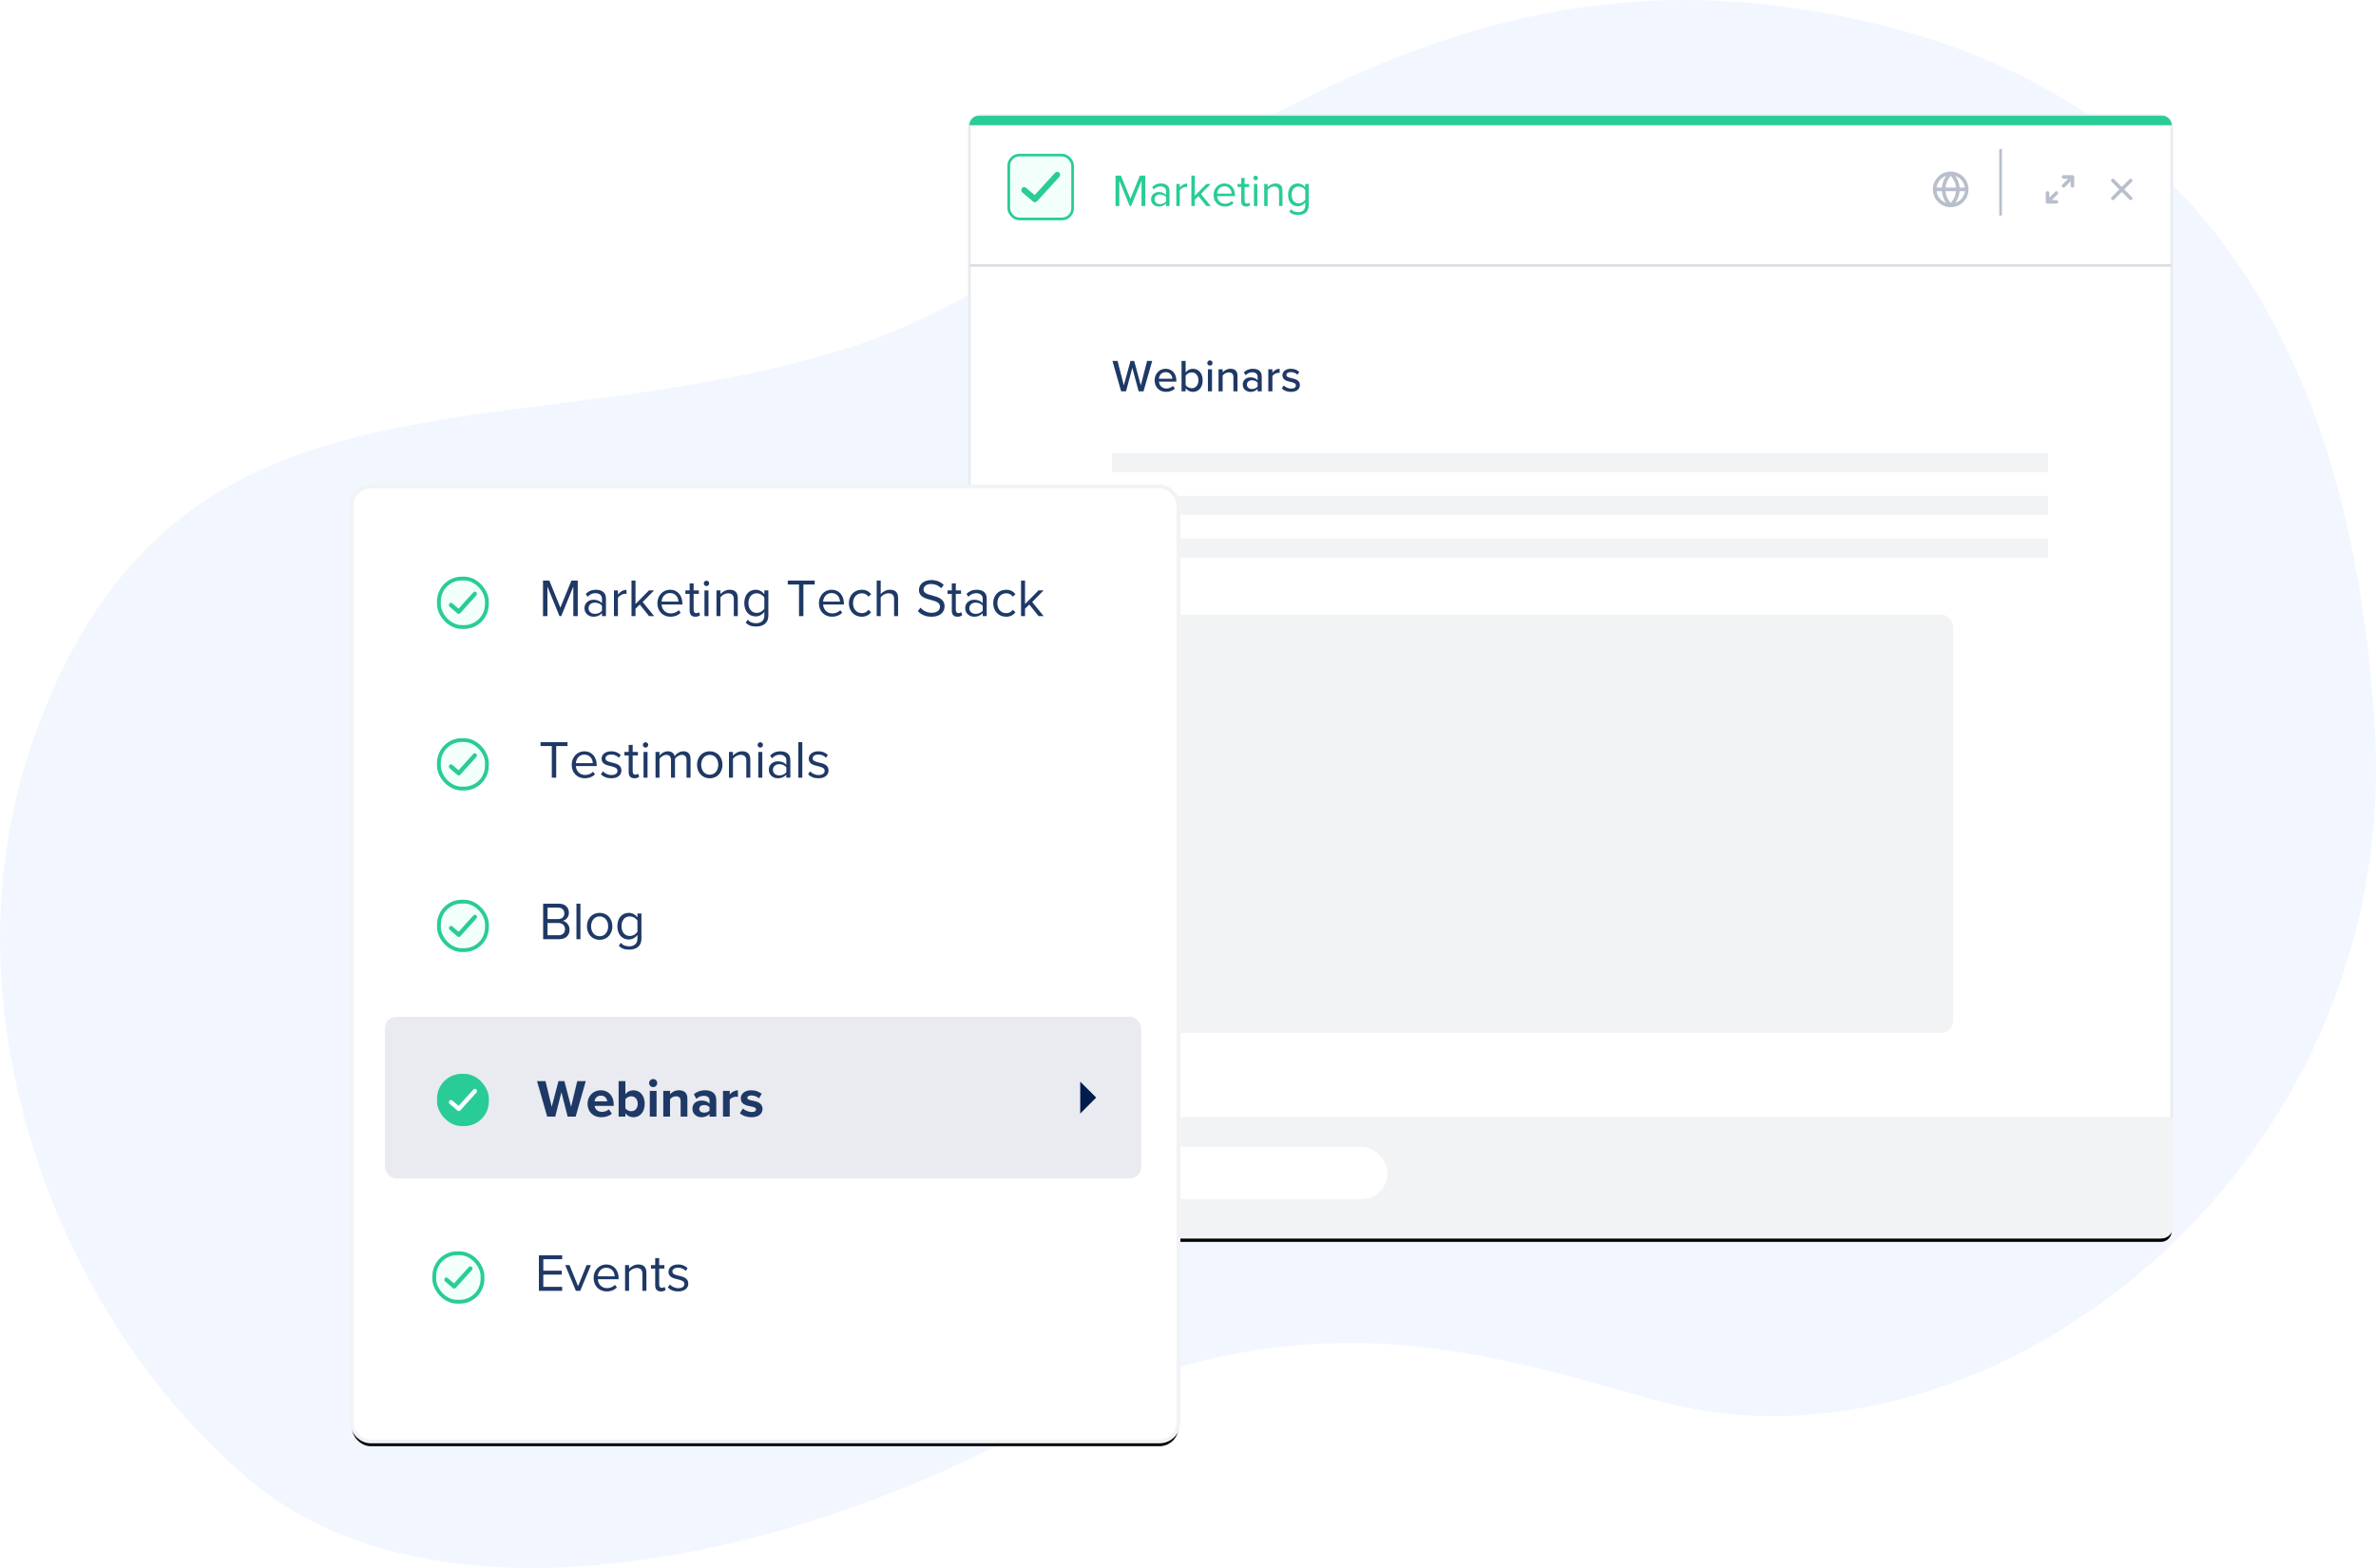 <svg width="500px" height="330px" viewBox="0 0 500 330" xmlns="http://www.w3.org/2000/svg" xmlns:xlink="http://www.w3.org/1999/xlink">
    <defs>
        <rect id="path-1" x="204" y="24.36" width="253" height="236" rx="2.24"></rect>
        <filter x="-1.5%" y="-1.2%" width="103.0%" height="103.2%" filterUnits="objectBoundingBox" id="filter-2">
            <feMorphology radius="0.28" operator="dilate" in="SourceAlpha" result="shadowSpreadOuter1"></feMorphology>
            <feOffset dx="0" dy="1" in="shadowSpreadOuter1" result="shadowOffsetOuter1"></feOffset>
            <feGaussianBlur stdDeviation="1" in="shadowOffsetOuter1" result="shadowBlurOuter1"></feGaussianBlur>
            <feComposite in="shadowBlurOuter1" in2="SourceAlpha" operator="out" result="shadowBlurOuter1"></feComposite>
            <feColorMatrix values="0 0 0 0 0   0 0 0 0 0   0 0 0 0 0  0 0 0 0.5 0" type="matrix" in="shadowBlurOuter1"></feColorMatrix>
        </filter>
        <path d="M1.875,4.875 C2.081,4.875 2.249,5.042 2.25,5.248 L2.25,5.248 L2.255,6.215 L3.485,4.985 C3.631,4.838 3.869,4.838 4.015,4.985 C4.162,5.131 4.162,5.369 4.015,5.515 L4.015,5.515 L2.781,6.75 L3.75,6.75 C3.957,6.75 4.125,6.918 4.125,7.125 C4.125,7.332 3.957,7.5 3.75,7.5 L3.75,7.5 L3.75,7.5 L1.884,7.499 C1.678,7.499 1.51,7.332 1.509,7.126 L1.509,7.126 L1.5,5.252 C1.499,5.045 1.666,4.876 1.873,4.875 L1.873,4.875 Z M5.252,1.5 L7.126,1.51 C7.332,1.511 7.499,1.678 7.499,1.884 L7.499,1.884 L7.5,3.75 C7.5,3.957 7.332,4.125 7.125,4.125 L7.125,4.125 C6.918,4.125 6.75,3.957 6.75,3.751 L6.75,3.751 L6.749,2.781 L5.515,4.015 C5.442,4.088 5.346,4.125 5.25,4.125 C5.154,4.125 5.058,4.088 4.985,4.015 C4.838,3.869 4.838,3.631 4.985,3.485 L4.985,3.485 L6.215,2.255 L5.248,2.25 C5.041,2.249 4.874,2.08 4.875,1.873 C4.876,1.667 5.044,1.5 5.25,1.5 L5.25,1.5 L5.252,1.5 Z" id="path-3"></path>
        <rect id="path-5" x="74" y="102.36" width="174" height="201" rx="4"></rect>
        <filter x="-2.2%" y="-1.4%" width="104.5%" height="103.9%" filterUnits="objectBoundingBox" id="filter-6">
            <feMorphology radius="0.4" operator="dilate" in="SourceAlpha" result="shadowSpreadOuter1"></feMorphology>
            <feOffset dx="0" dy="1" in="shadowSpreadOuter1" result="shadowOffsetOuter1"></feOffset>
            <feGaussianBlur stdDeviation="1" in="shadowOffsetOuter1" result="shadowBlurOuter1"></feGaussianBlur>
            <feComposite in="shadowBlurOuter1" in2="SourceAlpha" operator="out" result="shadowBlurOuter1"></feComposite>
            <feColorMatrix values="0 0 0 0 0   0 0 0 0 0   0 0 0 0 0  0 0 0 0.5 0" type="matrix" in="shadowBlurOuter1"></feColorMatrix>
        </filter>
        <polygon id="path-7" points="3.64 5.32 7 8.68 10.36 5.32"></polygon>
    </defs>
    <g id="Marketing" stroke="none" stroke-width="1" fill="none" fill-rule="evenodd">
        <path d="M354.092,0 C277.32,0.225 226.648,58.154 178.509,73.23 C106.324,95.836 37.06,72.086 7.298,154.738 C2.301,168.616 0.02,182.985 0,197.267 L0,197.654 C0.066,242.299 22.186,286.072 52.447,311.44 C68.228,324.67 89.256,329.991 111.884,330 L112.012,330 C146.866,329.984 185.499,317.385 214.647,301.686 C271.098,271.28 309.672,283.797 348.467,294.71 C416.799,313.932 505.411,247.762 499.741,153.048 C494.297,62.081 452.541,10.979 373.868,1.206 C367.407,0.404 361.113,0.018 354.995,0 L354.092,0 Z" id="Fill-1-Copy" fill="#F2F7FF"></path>
        <g id="Rectangle">
            <use fill="black" fill-opacity="1" filter="url(#filter-2)" xlink:href="#path-1"></use>
            <use stroke="#E9EBF0" stroke-width="0.56" fill="#FFFFFF" xlink:href="#path-1"></use>
        </g>
        <path d="M206,24.36 L455,24.36 C456.105,24.36 457,25.256 457,26.36 L457,26.36 L457,26.36 L204,26.36 C204,25.256 204.895,24.36 206,24.36 Z" id="Rectangle-7-Copy-6" fill="#29CC96"></path>
        <g id="verification/button/trusted/active" transform="translate(212, 32.36)">
            <g id="verification-icon-trusted-copy-12">
                <g id="Group-15" fill="#F2FFFB" stroke="#29CC96" stroke-width="0.56">
                    <rect id="Rectangle-3" x="0.28" y="0.28" width="13.44" height="13.44" rx="2.24"></rect>
                </g>
                <path d="M10.04,3.987 C8.546,5.574 7.186,7.139 5.735,8.702 L3.899,7.145 C3.774,7.039 3.614,6.99 3.455,7.009 C3.295,7.028 3.15,7.113 3.049,7.245 C2.84,7.522 2.883,7.925 3.144,8.146 L5.409,10.068 C5.651,10.273 5.999,10.251 6.217,10.018 C7.84,8.293 9.3,6.592 10.899,4.893 C11.079,4.709 11.133,4.425 11.035,4.181 C10.936,3.936 10.705,3.782 10.455,3.792 C10.298,3.797 10.149,3.867 10.04,3.987 Z" id="Fill-1" fill="#29CC96"></path>
            </g>
        </g>
        <g id="close" transform="translate(442, 35.36)" fill="#B8BFCC">
            <path d="M5.029,4.5 L6.641,2.891 C6.788,2.744 6.788,2.506 6.641,2.359 C6.494,2.212 6.256,2.212 6.109,2.359 L4.5,3.971 L2.891,2.359 C2.744,2.212 2.506,2.212 2.359,2.359 C2.212,2.506 2.212,2.744 2.359,2.891 L3.971,4.5 L2.359,6.109 C2.288,6.179 2.248,6.275 2.248,6.375 C2.248,6.475 2.288,6.571 2.359,6.641 C2.429,6.712 2.525,6.752 2.625,6.752 C2.725,6.752 2.821,6.712 2.891,6.641 L4.5,5.029 L6.109,6.641 C6.179,6.712 6.275,6.752 6.375,6.752 C6.475,6.752 6.571,6.712 6.641,6.641 C6.712,6.571 6.752,6.475 6.752,6.375 C6.752,6.275 6.712,6.179 6.641,6.109 L5.029,4.5 Z" id="🎨-Icon-Сolor"></path>
        </g>
        <g id="expand-window" transform="translate(429, 35.36)">
            <mask id="mask-4" fill="white">
                <use xlink:href="#path-3"></use>
            </mask>
            <use id="🎨-Icon-Сolor" fill="#B8BFCC" fill-rule="evenodd" xlink:href="#path-3"></use>
        </g>
        <path d="M421,31.36 L421,45.36 L421,31.36 Z" id="Path-2" stroke="#B8BFCC" stroke-width="0.56"></path>
        <g id="globe" transform="translate(406, 35.36)" fill="#B8BFCC">
            <path d="M8.25,4.5 C8.25,3.505 7.855,2.552 7.152,1.848 C6.448,1.145 5.495,0.75 4.5,0.75 C2.429,0.75 0.75,2.429 0.75,4.5 C0.75,6.571 2.429,8.25 4.5,8.25 C6.571,8.25 8.25,6.571 8.25,4.5 Z M7.474,4.125 L6.375,4.125 C6.313,3.243 6.011,2.395 5.501,1.673 C6.569,2.052 7.332,3.001 7.474,4.125 Z M3.405,4.875 L5.625,4.875 C5.529,5.801 5.134,6.672 4.5,7.354 C3.866,6.674 3.48,5.801 3.405,4.875 L3.405,4.875 Z M3.405,4.125 C3.492,3.203 3.877,2.335 4.5,1.65 C5.139,2.327 5.535,3.198 5.625,4.125 L3.405,4.125 Z M3.54,1.661 C3.028,2.388 2.721,3.239 2.651,4.125 L1.526,4.125 C1.671,2.986 2.453,2.03 3.54,1.661 Z M1.526,4.875 L2.651,4.875 C2.713,5.76 3.018,6.612 3.533,7.335 C2.449,6.965 1.671,6.011 1.526,4.875 Z M5.482,7.331 C5.996,6.608 6.304,5.759 6.375,4.875 L7.481,4.875 C7.337,6.007 6.562,6.959 5.482,7.331 L5.482,7.331 Z" id="🎨-Icon-Сolor"></path>
        </g>
        <path d="M204,235.36 L457,235.36 L457,258.12 C457,259.358 455.997,260.36 454.76,260.36 L206.24,260.36 C205.003,260.36 204,259.358 204,258.12 L204,235.36 L204,235.36 Z" id="Rectangle" stroke="#F2F3F5" stroke-width="0.56" fill="#F2F3F5"></path>
        <g id="icon-resize" transform="translate(206, 250.36)" fill="#8F9CB3">
            <path d="M5.696,6.72 L4.779,6.72 L6.72,4.779 L6.72,5.696 L5.696,6.72 Z M3.307,6.72 L2.389,6.72 L6.72,2.389 L6.72,3.307 L3.307,6.72 Z M0.917,6.72 L0,6.72 L6.72,0 L6.72,0.917 L0.917,6.72 Z" id="Shape" transform="translate(3.36, 3.36) rotate(90) translate(-3.36, -3.36) "></path>
        </g>
        <g id="tag" transform="translate(220, 242.36)" fill="#B8BFCC">
            <path d="M4.675,9.625 C4.569,9.625 4.464,9.585 4.383,9.504 L1.496,6.617 C1.335,6.455 1.335,6.195 1.496,6.033 L6.033,1.496 C6.111,1.418 6.215,1.375 6.325,1.375 L9.213,1.375 C9.441,1.375 9.625,1.559 9.625,1.788 L9.625,4.675 C9.625,4.785 9.582,4.889 9.504,4.967 L4.967,9.504 C4.886,9.585 4.781,9.625 4.675,9.625 Z M8.8,4.504 L8.8,2.2 L6.496,2.2 L2.371,6.325 L4.675,8.629 L8.8,4.504 Z M7.543,2.757 C7.736,2.564 8.049,2.564 8.243,2.757 C8.436,2.951 8.436,3.264 8.243,3.458 C8.049,3.651 7.736,3.651 7.543,3.458 C7.349,3.264 7.349,2.951 7.543,2.757 L7.543,2.757 Z" id="🎨-Icon-Сolor"></path>
        </g>
        <rect id="Rectangle-12-[4-8]" fill="#FFFFFF" x="241" y="241.36" width="51" height="11" rx="5.5"></rect>
        <path d="M236.957,82.36 L238.282,77.416 L239.616,82.36 L240.643,82.36 L242.467,75.957 L241.392,75.957 L240.067,81.093 L238.675,75.957 L237.898,75.957 L236.496,81.093 L235.171,75.957 L234.096,75.957 L235.93,82.36 L236.957,82.36 Z M245.376,82.476 C246.125,82.476 246.778,82.236 247.238,81.784 L246.835,81.218 C246.49,81.573 245.952,81.765 245.462,81.765 C244.531,81.765 243.955,81.112 243.888,80.325 L247.555,80.325 L247.555,80.114 C247.555,78.693 246.691,77.608 245.299,77.608 C243.946,77.608 242.976,78.693 242.976,80.037 C242.976,81.496 243.994,82.476 245.376,82.476 Z M246.71,79.701 L243.878,79.701 C243.926,79.068 244.368,78.319 245.299,78.319 C246.278,78.319 246.691,79.087 246.71,79.701 Z M251.021,82.476 C252.221,82.476 253.085,81.564 253.085,80.047 C253.085,78.559 252.23,77.608 251.021,77.608 C250.416,77.608 249.869,77.896 249.504,78.396 L249.504,75.957 L248.64,75.957 L248.64,82.36 L249.504,82.36 L249.504,81.698 C249.85,82.159 250.397,82.476 251.021,82.476 Z M250.79,81.708 C250.262,81.708 249.734,81.41 249.504,81.036 L249.504,79.068 C249.734,78.693 250.262,78.376 250.79,78.376 C251.654,78.376 252.192,79.077 252.192,80.047 C252.192,81.016 251.654,81.708 250.79,81.708 Z M254.611,76.946 C254.918,76.946 255.168,76.706 255.168,76.399 C255.168,76.092 254.918,75.842 254.611,75.842 C254.314,75.842 254.054,76.092 254.054,76.399 C254.054,76.706 254.314,76.946 254.611,76.946 Z M255.053,82.36 L255.053,77.724 L254.189,77.724 L254.189,82.36 L255.053,82.36 Z M257.29,82.36 L257.29,79.048 C257.539,78.703 258.029,78.376 258.566,78.376 C259.162,78.376 259.555,78.626 259.555,79.394 L259.555,82.36 L260.419,82.36 L260.419,79.106 C260.419,78.127 259.91,77.608 258.931,77.608 C258.211,77.608 257.597,78.002 257.29,78.376 L257.29,77.724 L256.426,77.724 L256.426,82.36 L257.29,82.36 Z M263.136,82.476 C263.76,82.476 264.288,82.255 264.653,81.852 L264.653,82.36 L265.517,82.36 L265.517,79.231 C265.517,78.05 264.662,77.608 263.654,77.608 C262.906,77.608 262.272,77.858 261.754,78.367 L262.128,78.962 C262.541,78.549 262.992,78.348 263.52,78.348 C264.182,78.348 264.653,78.693 264.653,79.269 L264.653,80.037 C264.298,79.624 263.76,79.423 263.136,79.423 C262.358,79.423 261.523,79.884 261.523,80.94 C261.523,81.957 262.368,82.476 263.136,82.476 Z M263.462,81.871 C262.838,81.871 262.397,81.496 262.397,80.949 C262.397,80.402 262.838,80.028 263.462,80.028 C263.942,80.028 264.394,80.21 264.653,80.556 L264.653,81.343 C264.394,81.688 263.942,81.871 263.462,81.871 Z M267.763,82.36 L267.763,79.135 C267.965,78.789 268.55,78.463 268.982,78.463 C269.098,78.463 269.194,78.472 269.28,78.492 L269.28,77.618 C268.666,77.618 268.118,77.973 267.763,78.434 L267.763,77.724 L266.899,77.724 L266.899,82.36 L267.763,82.36 Z M271.67,82.476 C272.89,82.476 273.542,81.852 273.542,81.055 C273.542,79.989 272.582,79.768 271.776,79.586 C271.2,79.452 270.701,79.317 270.701,78.914 C270.701,78.54 271.066,78.309 271.651,78.309 C272.237,78.309 272.755,78.549 273.024,78.876 L273.408,78.271 C273.014,77.896 272.438,77.608 271.642,77.608 C270.509,77.608 269.875,78.242 269.875,78.981 C269.875,79.98 270.797,80.191 271.584,80.373 C272.179,80.508 272.707,80.661 272.707,81.122 C272.707,81.516 272.362,81.784 271.709,81.784 C271.085,81.784 270.47,81.468 270.154,81.122 L269.741,81.756 C270.211,82.236 270.893,82.476 271.67,82.476 Z" id="Webinars" fill="#1F3966" fill-rule="nonzero"></path>
        <path d="M235.546,43.36 L235.546,38.032 L237.715,43.36 L238.042,43.36 L240.221,38.032 L240.221,43.36 L241.018,43.36 L241.018,36.957 L239.875,36.957 L237.878,41.834 L235.891,36.957 L234.749,36.957 L234.749,43.36 L235.546,43.36 Z M243.85,43.476 C244.474,43.476 245.002,43.255 245.386,42.832 L245.386,43.36 L246.106,43.36 L246.106,40.173 C246.106,39.05 245.29,38.608 244.31,38.608 C243.552,38.608 242.957,38.858 242.458,39.376 L242.794,39.876 C243.206,39.434 243.658,39.232 244.214,39.232 C244.886,39.232 245.386,39.588 245.386,40.212 L245.386,41.047 C245.011,40.615 244.483,40.413 243.85,40.413 C243.062,40.413 242.227,40.903 242.227,41.94 C242.227,42.948 243.062,43.476 243.85,43.476 Z M244.109,42.957 C243.437,42.957 242.966,42.535 242.966,41.949 C242.966,41.354 243.437,40.932 244.109,40.932 C244.618,40.932 245.107,41.124 245.386,41.508 L245.386,42.381 C245.107,42.765 244.618,42.957 244.109,42.957 Z M248.266,43.36 L248.266,40.077 C248.477,39.703 249.082,39.338 249.523,39.338 C249.638,39.338 249.725,39.348 249.811,39.367 L249.811,38.628 C249.178,38.628 248.64,38.983 248.266,39.472 L248.266,38.724 L247.546,38.724 L247.546,43.36 L248.266,43.36 Z M251.434,43.36 L251.434,42.036 L252.202,41.277 L253.872,43.36 L254.794,43.36 L252.73,40.826 L254.784,38.724 L253.872,38.724 L251.434,41.191 L251.434,36.957 L250.714,36.957 L250.714,43.36 L251.434,43.36 Z M257.741,43.476 C258.499,43.476 259.123,43.226 259.584,42.765 L259.238,42.295 C258.874,42.669 258.336,42.88 257.808,42.88 C256.81,42.88 256.195,42.151 256.138,41.277 L259.891,41.277 L259.891,41.095 C259.891,39.703 259.066,38.608 257.664,38.608 C256.339,38.608 255.379,39.693 255.379,41.037 C255.379,42.487 256.368,43.476 257.741,43.476 Z M259.181,40.749 L256.138,40.749 C256.176,40.039 256.666,39.204 257.654,39.204 C258.71,39.204 259.171,40.058 259.181,40.749 Z M262.224,43.476 C262.646,43.476 262.906,43.351 263.088,43.178 L262.877,42.64 C262.781,42.746 262.589,42.832 262.387,42.832 C262.07,42.832 261.917,42.583 261.917,42.237 L261.917,39.357 L262.858,39.357 L262.858,38.724 L261.917,38.724 L261.917,37.456 L261.197,37.456 L261.197,38.724 L260.429,38.724 L260.429,39.357 L261.197,39.357 L261.197,42.391 C261.197,43.082 261.542,43.476 262.224,43.476 Z M264.23,37.946 C264.499,37.946 264.72,37.725 264.72,37.456 C264.72,37.188 264.499,36.976 264.23,36.976 C263.971,36.976 263.75,37.188 263.75,37.456 C263.75,37.725 263.971,37.946 264.23,37.946 Z M264.595,43.36 L264.595,38.724 L263.875,38.724 L263.875,43.36 L264.595,43.36 Z M266.755,43.36 L266.755,39.972 C267.024,39.597 267.562,39.252 268.128,39.252 C268.752,39.252 269.165,39.511 269.165,40.327 L269.165,43.36 L269.885,43.36 L269.885,40.106 C269.885,39.098 269.376,38.608 268.406,38.608 C267.715,38.608 267.082,39.012 266.755,39.396 L266.755,38.724 L266.035,38.724 L266.035,43.36 L266.755,43.36 Z M273.187,45.242 C274.32,45.242 275.395,44.762 275.395,43.226 L275.395,38.724 L274.675,38.724 L274.675,39.424 C274.301,38.916 273.744,38.608 273.12,38.608 C271.901,38.608 271.056,39.53 271.056,41.018 C271.056,42.516 271.91,43.418 273.12,43.418 C273.773,43.418 274.339,43.063 274.675,42.592 L274.675,43.255 C274.675,44.272 273.955,44.647 273.187,44.647 C272.525,44.647 272.064,44.474 271.68,44.013 L271.315,44.551 C271.862,45.088 272.4,45.242 273.187,45.242 Z M273.293,42.784 C272.362,42.784 271.805,42.036 271.805,41.018 C271.805,39.991 272.362,39.252 273.293,39.252 C273.869,39.252 274.426,39.597 274.675,40 L274.675,42.026 C274.426,42.429 273.869,42.784 273.293,42.784 Z" fill="#29CC96" fill-rule="nonzero"></path>
        <rect id="Rectangle" fill="#F2F3F5" x="234" y="95.36" width="197" height="4"></rect>
        <rect id="Rectangle-Copy" fill="#F2F3F5" x="234" y="104.36" width="197" height="4"></rect>
        <rect id="Rectangle-Copy-2" fill="#F2F3F5" x="234" y="113.36" width="197" height="4"></rect>
        <rect id="Rectangle-Copy-3" fill="#F2F3F5" x="234" y="129.36" width="177" height="88" rx="2.4"></rect>
        <line x1="204" y1="55.86" x2="457" y2="55.86" id="Line-Copy-53" stroke="#DADEE6" stroke-width="0.56"></line>
        <g id="Rectangle">
            <use fill="black" fill-opacity="1" filter="url(#filter-6)" xlink:href="#path-5"></use>
            <use stroke="#F2F3F5" stroke-width="0.8" fill="#FFFFFF" xlink:href="#path-5"></use>
        </g>
        <rect id="Rectangle-Copy-7" fill="#E9EBF0" x="81" y="214" width="159.158" height="34" rx="2.4"></rect>
        <g id="verification/dot/trusted/selected" transform="translate(89, 223)">
            <g id="Group" transform="translate(3.368, 3.4)">
                <rect id="Rectangle-3" stroke="#29CC96" stroke-width="0.8" fill="#29CC96" x="0" y="0" width="10.105" height="10.2" rx="4.8"></rect>
                <path d="M7.247,2.905 C6.169,4.061 5.187,5.201 4.14,6.34 L2.814,5.206 C2.724,5.128 2.609,5.093 2.494,5.107 C2.379,5.12 2.273,5.182 2.201,5.279 C2.05,5.48 2.081,5.774 2.269,5.935 L3.905,7.335 C4.079,7.484 4.33,7.469 4.487,7.299 C5.659,6.042 6.713,4.802 7.867,3.565 C7.997,3.431 8.036,3.224 7.965,3.046 C7.894,2.868 7.727,2.755 7.547,2.763 C7.433,2.766 7.326,2.818 7.247,2.905 Z" id="Fill-1" fill="#FFFFFF"></path>
            </g>
        </g>
        <path d="M116.842,235 L118.141,229.87 L119.451,235 L121.142,235 L123.27,227.53 L121.478,227.53 L120.179,232.928 L118.768,227.53 L117.525,227.53 L116.102,232.928 L114.792,227.53 L113.011,227.53 L115.15,235 L116.842,235 Z M126.53,235.134 C127.37,235.134 128.221,234.877 128.758,234.384 L128.131,233.466 C127.784,233.802 127.19,234.003 126.686,234.003 C125.768,234.003 125.219,233.432 125.13,232.749 L129.15,232.749 L129.15,232.435 C129.15,230.666 128.053,229.456 126.44,229.456 C124.794,229.456 123.64,230.722 123.64,232.29 C123.64,234.026 124.883,235.134 126.53,235.134 Z M127.773,231.786 L125.107,231.786 C125.174,231.248 125.555,230.587 126.44,230.587 C127.381,230.587 127.739,231.27 127.773,231.786 Z M133.272,235.134 C134.638,235.134 135.669,234.104 135.669,232.301 C135.669,230.531 134.65,229.456 133.272,229.456 C132.634,229.456 132.029,229.736 131.603,230.285 L131.603,227.53 L130.181,227.53 L130.181,235 L131.603,235 L131.603,234.306 C132.029,234.843 132.622,235.134 133.272,235.134 Z M132.824,233.869 C132.365,233.869 131.838,233.611 131.603,233.264 L131.603,231.349 C131.838,230.99 132.365,230.722 132.824,230.722 C133.653,230.722 134.202,231.36 134.202,232.301 C134.202,233.242 133.653,233.869 132.824,233.869 Z M137.45,228.795 C137.92,228.795 138.301,228.414 138.301,227.944 C138.301,227.474 137.92,227.093 137.45,227.093 C136.99,227.093 136.598,227.474 136.598,227.944 C136.598,228.414 136.99,228.795 137.45,228.795 Z M138.166,235 L138.166,229.59 L136.744,229.59 L136.744,235 L138.166,235 Z M141,235 L141,231.36 C141.235,231.035 141.672,230.722 142.232,230.722 C142.837,230.722 143.229,230.979 143.229,231.73 L143.229,235 L144.651,235 L144.651,231.181 C144.651,230.128 144.08,229.456 142.893,229.456 C142.008,229.456 141.347,229.882 141,230.296 L141,229.59 L139.578,229.59 L139.578,235 L141,235 Z M147.597,235.134 C148.302,235.134 148.941,234.877 149.31,234.44 L149.31,235 L150.733,235 L150.733,231.506 C150.733,229.949 149.602,229.456 148.37,229.456 C147.518,229.456 146.667,229.725 146.006,230.307 L146.544,231.259 C147.003,230.834 147.541,230.621 148.123,230.621 C148.84,230.621 149.31,230.979 149.31,231.528 L149.31,232.278 C148.952,231.842 148.314,231.618 147.597,231.618 C146.734,231.618 145.715,232.077 145.715,233.342 C145.715,234.552 146.734,235.134 147.597,235.134 Z M148.168,234.171 C147.608,234.171 147.149,233.88 147.149,233.376 C147.149,232.85 147.608,232.558 148.168,232.558 C148.627,232.558 149.075,232.715 149.31,233.029 L149.31,233.701 C149.075,234.014 148.627,234.171 148.168,234.171 Z M153.566,235 L153.566,231.427 C153.802,231.08 154.429,230.811 154.899,230.811 C155.056,230.811 155.19,230.834 155.291,230.856 L155.291,229.467 C154.619,229.467 153.947,229.848 153.566,230.33 L153.566,229.59 L152.144,229.59 L152.144,235 L153.566,235 Z M158.125,235.134 C159.626,235.134 160.466,234.384 160.466,233.398 C160.466,232.054 159.222,231.808 158.293,231.629 C157.688,231.506 157.262,231.382 157.262,231.046 C157.262,230.733 157.598,230.542 158.114,230.542 C158.774,230.542 159.39,230.822 159.715,231.17 L160.286,230.195 C159.749,229.77 159.021,229.456 158.102,229.456 C156.68,229.456 155.885,230.251 155.885,231.158 C155.885,232.446 157.083,232.67 158.013,232.85 C158.629,232.973 159.099,233.107 159.099,233.488 C159.099,233.824 158.808,234.037 158.192,234.037 C157.52,234.037 156.714,233.667 156.322,233.298 L155.706,234.294 C156.277,234.821 157.184,235.134 158.125,235.134 Z" id="Webinars" fill="#1F3966" fill-rule="nonzero"></path>
        <g id="verification/dot/trusted/active" transform="translate(89, 152.36)">
            <g id="Group" transform="translate(3.365, 3.4)">
                <rect id="Rectangle-3" stroke="#29CC96" stroke-width="0.8" fill="#F2FFFB" x="0" y="0" width="10.095" height="10.2" rx="4.8"></rect>
                <path d="M7.239,2.905 C6.163,4.061 5.182,5.201 4.135,6.34 L2.811,5.206 C2.721,5.128 2.606,5.093 2.491,5.107 C2.376,5.12 2.271,5.182 2.199,5.279 C2.048,5.48 2.079,5.774 2.267,5.935 L3.9,7.335 C4.074,7.484 4.326,7.469 4.482,7.299 C5.653,6.042 6.706,4.802 7.859,3.565 C7.989,3.431 8.028,3.224 7.957,3.046 C7.886,2.868 7.719,2.755 7.539,2.763 C7.426,2.766 7.318,2.818 7.239,2.905 Z" id="Fill-1" fill="#29CC96"></path>
            </g>
        </g>
        <path d="M117.047,163.66 L117.047,157.019 L119.421,157.019 L119.421,156.19 L113.754,156.19 L113.754,157.019 L116.117,157.019 L116.117,163.66 L117.047,163.66 Z M123.061,163.795 C123.946,163.795 124.674,163.504 125.212,162.966 L124.809,162.417 C124.383,162.854 123.756,163.1 123.14,163.1 C121.975,163.1 121.258,162.249 121.191,161.23 L125.57,161.23 L125.57,161.017 C125.57,159.393 124.607,158.116 122.972,158.116 C121.426,158.116 120.306,159.382 120.306,160.95 C120.306,162.641 121.46,163.795 123.061,163.795 Z M124.741,160.614 L121.191,160.614 C121.236,159.785 121.807,158.811 122.961,158.811 C124.193,158.811 124.73,159.808 124.741,160.614 Z M128.639,163.795 C130.039,163.795 130.767,163.067 130.767,162.16 C130.767,160.961 129.681,160.692 128.74,160.48 C128.034,160.312 127.418,160.144 127.418,159.617 C127.418,159.136 127.877,158.8 128.617,158.8 C129.311,158.8 129.905,159.091 130.229,159.483 L130.621,158.9 C130.185,158.464 129.535,158.116 128.617,158.116 C127.329,158.116 126.601,158.833 126.601,159.673 C126.601,160.793 127.642,161.04 128.561,161.252 C129.289,161.432 129.949,161.622 129.949,162.216 C129.949,162.742 129.501,163.112 128.673,163.112 C127.933,163.112 127.25,162.753 126.892,162.339 L126.455,162.944 C127.004,163.526 127.754,163.795 128.639,163.795 Z M133.5,163.795 C133.993,163.795 134.295,163.649 134.508,163.448 L134.261,162.82 C134.149,162.944 133.925,163.044 133.69,163.044 C133.321,163.044 133.141,162.753 133.141,162.35 L133.141,158.99 L134.239,158.99 L134.239,158.251 L133.141,158.251 L133.141,156.772 L132.301,156.772 L132.301,158.251 L131.405,158.251 L131.405,158.99 L132.301,158.99 L132.301,162.529 C132.301,163.336 132.705,163.795 133.5,163.795 Z M135.841,157.344 C136.154,157.344 136.412,157.086 136.412,156.772 C136.412,156.459 136.154,156.212 135.841,156.212 C135.538,156.212 135.281,156.459 135.281,156.772 C135.281,157.086 135.538,157.344 135.841,157.344 Z M136.266,163.66 L136.266,158.251 L135.426,158.251 L135.426,163.66 L136.266,163.66 Z M138.786,163.66 L138.786,159.707 C139.077,159.27 139.66,158.867 140.209,158.867 C140.914,158.867 141.205,159.304 141.205,159.987 L141.205,163.66 L142.045,163.66 L142.045,159.696 C142.325,159.27 142.919,158.867 143.479,158.867 C144.173,158.867 144.476,159.304 144.476,159.987 L144.476,163.66 L145.316,163.66 L145.316,159.752 C145.316,158.665 144.789,158.116 143.804,158.116 C143.02,158.116 142.292,158.632 141.989,159.124 C141.833,158.564 141.362,158.116 140.533,158.116 C139.738,158.116 139.01,158.688 138.786,159.035 L138.786,158.251 L137.946,158.251 L137.946,163.66 L138.786,163.66 Z M149.359,163.795 C151.005,163.795 152.036,162.518 152.036,160.95 C152.036,159.382 151.005,158.116 149.359,158.116 C147.713,158.116 146.682,159.382 146.682,160.95 C146.682,162.518 147.713,163.795 149.359,163.795 Z M149.359,163.044 C148.205,163.044 147.556,162.059 147.556,160.95 C147.556,159.852 148.205,158.867 149.359,158.867 C150.513,158.867 151.151,159.852 151.151,160.95 C151.151,162.059 150.513,163.044 149.359,163.044 Z M154.242,163.66 L154.242,159.707 C154.556,159.27 155.183,158.867 155.844,158.867 C156.572,158.867 157.053,159.169 157.053,160.121 L157.053,163.66 L157.893,163.66 L157.893,159.864 C157.893,158.688 157.3,158.116 156.169,158.116 C155.362,158.116 154.623,158.587 154.242,159.035 L154.242,158.251 L153.402,158.251 L153.402,163.66 L154.242,163.66 Z M159.988,157.344 C160.301,157.344 160.559,157.086 160.559,156.772 C160.559,156.459 160.301,156.212 159.988,156.212 C159.685,156.212 159.428,156.459 159.428,156.772 C159.428,157.086 159.685,157.344 159.988,157.344 Z M160.413,163.66 L160.413,158.251 L159.573,158.251 L159.573,163.66 L160.413,163.66 Z M163.684,163.795 C164.412,163.795 165.028,163.537 165.476,163.044 L165.476,163.66 L166.316,163.66 L166.316,159.942 C166.316,158.632 165.364,158.116 164.221,158.116 C163.337,158.116 162.642,158.408 162.06,159.012 L162.452,159.595 C162.933,159.08 163.46,158.844 164.109,158.844 C164.893,158.844 165.476,159.259 165.476,159.987 L165.476,160.961 C165.039,160.457 164.423,160.222 163.684,160.222 C162.765,160.222 161.791,160.793 161.791,162.003 C161.791,163.179 162.765,163.795 163.684,163.795 Z M163.986,163.19 C163.202,163.19 162.653,162.697 162.653,162.014 C162.653,161.32 163.202,160.827 163.986,160.827 C164.58,160.827 165.151,161.051 165.476,161.499 L165.476,162.518 C165.151,162.966 164.58,163.19 163.986,163.19 Z M168.836,163.66 L168.836,156.19 L167.996,156.19 L167.996,163.66 L168.836,163.66 Z M172.229,163.795 C173.629,163.795 174.357,163.067 174.357,162.16 C174.357,160.961 173.271,160.692 172.33,160.48 C171.625,160.312 171.009,160.144 171.009,159.617 C171.009,159.136 171.468,158.8 172.207,158.8 C172.901,158.8 173.495,159.091 173.82,159.483 L174.212,158.9 C173.775,158.464 173.125,158.116 172.207,158.116 C170.919,158.116 170.191,158.833 170.191,159.673 C170.191,160.793 171.233,161.04 172.151,161.252 C172.879,161.432 173.54,161.622 173.54,162.216 C173.54,162.742 173.092,163.112 172.263,163.112 C171.524,163.112 170.841,162.753 170.482,162.339 L170.045,162.944 C170.594,163.526 171.345,163.795 172.229,163.795 Z" id="Testimonials" fill="#1F3966" fill-rule="nonzero"></path>
        <g id="verification/dot/trusted/active" transform="translate(89, 186.36)">
            <g id="Group" transform="translate(3.368, 3.4)">
                <rect id="Rectangle-3" stroke="#29CC96" stroke-width="0.8" fill="#F2FFFB" x="0" y="0" width="10.105" height="10.2" rx="4.8"></rect>
                <path d="M7.247,2.905 C6.169,4.061 5.187,5.201 4.14,6.34 L2.814,5.206 C2.724,5.128 2.609,5.093 2.494,5.107 C2.379,5.12 2.273,5.182 2.201,5.279 C2.05,5.48 2.081,5.774 2.269,5.935 L3.905,7.335 C4.079,7.484 4.33,7.469 4.487,7.299 C5.659,6.042 6.713,4.802 7.867,3.565 C7.997,3.431 8.036,3.224 7.965,3.046 C7.894,2.868 7.727,2.755 7.547,2.763 C7.433,2.766 7.326,2.818 7.247,2.905 Z" id="Fill-1" fill="#29CC96"></path>
            </g>
        </g>
        <path d="M117.699,197.66 C119.066,197.66 119.861,196.843 119.861,195.644 C119.861,194.748 119.2,193.931 118.405,193.808 C119.088,193.662 119.715,193.035 119.715,192.094 C119.715,190.974 118.92,190.19 117.621,190.19 L114.295,190.19 L114.295,197.66 L117.699,197.66 Z M117.464,193.427 L115.224,193.427 L115.224,191.019 L117.464,191.019 C118.304,191.019 118.752,191.556 118.752,192.228 C118.752,192.912 118.304,193.427 117.464,193.427 Z M117.509,196.832 L115.224,196.832 L115.224,194.256 L117.509,194.256 C118.427,194.256 118.898,194.86 118.898,195.544 C118.898,196.339 118.383,196.832 117.509,196.832 Z M122.146,197.66 L122.146,190.19 L121.306,190.19 L121.306,197.66 L122.146,197.66 Z M126.189,197.795 C127.835,197.795 128.866,196.518 128.866,194.95 C128.866,193.382 127.835,192.116 126.189,192.116 C124.543,192.116 123.512,193.382 123.512,194.95 C123.512,196.518 124.543,197.795 126.189,197.795 Z M126.189,197.044 C125.035,197.044 124.386,196.059 124.386,194.95 C124.386,193.852 125.035,192.867 126.189,192.867 C127.343,192.867 127.981,193.852 127.981,194.95 C127.981,196.059 127.343,197.044 126.189,197.044 Z M132.405,199.856 C133.727,199.856 134.981,199.296 134.981,197.504 L134.981,192.251 L134.141,192.251 L134.141,193.068 C133.704,192.475 133.055,192.116 132.327,192.116 C130.904,192.116 129.919,193.192 129.919,194.928 C129.919,196.675 130.915,197.728 132.327,197.728 C133.088,197.728 133.749,197.313 134.141,196.764 L134.141,197.537 C134.141,198.724 133.301,199.161 132.405,199.161 C131.632,199.161 131.095,198.96 130.647,198.422 L130.221,199.049 C130.859,199.676 131.487,199.856 132.405,199.856 Z M132.528,196.988 C131.442,196.988 130.792,196.115 130.792,194.928 C130.792,193.729 131.442,192.867 132.528,192.867 C133.2,192.867 133.85,193.27 134.141,193.74 L134.141,196.104 C133.85,196.574 133.2,196.988 132.528,196.988 Z" id="Blog" fill="#1F3966" fill-rule="nonzero"></path>
        <g id="verification/dot/trusted/active" transform="translate(88, 260.36)">
            <g id="Group" transform="translate(3.384, 3.4)">
                <rect id="Rectangle-3" stroke="#29CC96" stroke-width="0.8" fill="#F2FFFB" x="0" y="0" width="10.151" height="10.2" rx="4.8"></rect>
                <path d="M7.279,2.905 C6.197,4.061 5.211,5.201 4.158,6.34 L2.827,5.206 C2.736,5.128 2.62,5.093 2.505,5.107 C2.389,5.12 2.284,5.182 2.211,5.279 C2.059,5.48 2.09,5.774 2.279,5.935 L3.922,7.335 C4.097,7.484 4.35,7.469 4.507,7.299 C5.685,6.042 6.743,4.802 7.902,3.565 C8.033,3.431 8.072,3.224 8.001,3.046 C7.929,2.868 7.762,2.755 7.581,2.763 C7.467,2.766 7.359,2.818 7.279,2.905 Z" id="Fill-1" fill="#29CC96"></path>
            </g>
        </g>
        <path d="M118.299,271.66 L118.299,270.832 L114.334,270.832 L114.334,268.256 L118.221,268.256 L118.221,267.427 L114.334,267.427 L114.334,265.019 L118.299,265.019 L118.299,264.19 L113.405,264.19 L113.405,271.66 L118.299,271.66 Z M122.107,271.66 L124.358,266.251 L123.44,266.251 L121.648,270.686 L119.845,266.251 L118.938,266.251 L121.189,271.66 L122.107,271.66 Z M127.674,271.795 C128.558,271.795 129.286,271.504 129.824,270.966 L129.421,270.417 C128.995,270.854 128.368,271.1 127.752,271.1 C126.587,271.1 125.87,270.249 125.803,269.23 L130.182,269.23 L130.182,269.017 C130.182,267.393 129.219,266.116 127.584,266.116 C126.038,266.116 124.918,267.382 124.918,268.95 C124.918,270.641 126.072,271.795 127.674,271.795 Z M129.354,268.614 L125.803,268.614 C125.848,267.785 126.419,266.811 127.573,266.811 C128.805,266.811 129.342,267.808 129.354,268.614 Z M132.378,271.66 L132.378,267.707 C132.691,267.27 133.318,266.867 133.979,266.867 C134.707,266.867 135.189,267.169 135.189,268.121 L135.189,271.66 L136.029,271.66 L136.029,267.864 C136.029,266.688 135.435,266.116 134.304,266.116 C133.498,266.116 132.758,266.587 132.378,267.035 L132.378,266.251 L131.538,266.251 L131.538,271.66 L132.378,271.66 Z M139.075,271.795 C139.568,271.795 139.87,271.649 140.083,271.448 L139.837,270.82 C139.725,270.944 139.501,271.044 139.266,271.044 C138.896,271.044 138.717,270.753 138.717,270.35 L138.717,266.99 L139.814,266.99 L139.814,266.251 L138.717,266.251 L138.717,264.772 L137.877,264.772 L137.877,266.251 L136.981,266.251 L136.981,266.99 L137.877,266.99 L137.877,270.529 C137.877,271.336 138.28,271.795 139.075,271.795 Z M142.715,271.795 C144.115,271.795 144.843,271.067 144.843,270.16 C144.843,268.961 143.757,268.692 142.816,268.48 C142.11,268.312 141.494,268.144 141.494,267.617 C141.494,267.136 141.954,266.8 142.693,266.8 C143.387,266.8 143.981,267.091 144.306,267.483 L144.698,266.9 C144.261,266.464 143.611,266.116 142.693,266.116 C141.405,266.116 140.677,266.833 140.677,267.673 C140.677,268.793 141.718,269.04 142.637,269.252 C143.365,269.432 144.026,269.622 144.026,270.216 C144.026,270.742 143.578,271.112 142.749,271.112 C142.01,271.112 141.326,270.753 140.968,270.339 L140.531,270.944 C141.08,271.526 141.83,271.795 142.715,271.795 Z" id="Events" fill="#1F3966" fill-rule="nonzero"></path>
        <g id="verification/dot/trusted/active" transform="translate(89, 118.36)">
            <g id="Group" transform="translate(3.365, 3.4)">
                <rect id="Rectangle-3" stroke="#29CC96" stroke-width="0.8" fill="#F2FFFB" x="0" y="0" width="10.094" height="10.2" rx="4.8"></rect>
                <path d="M7.239,2.905 C6.162,4.061 5.181,5.201 4.135,6.34 L2.811,5.206 C2.721,5.128 2.606,5.093 2.491,5.107 C2.376,5.12 2.271,5.182 2.199,5.279 C2.048,5.48 2.079,5.774 2.267,5.935 L3.9,7.335 C4.074,7.484 4.326,7.469 4.482,7.299 C5.653,6.042 6.705,4.802 7.858,3.565 C7.988,3.431 8.027,3.224 7.956,3.046 C7.885,2.868 7.719,2.755 7.538,2.763 C7.425,2.766 7.317,2.818 7.239,2.905 Z" id="Fill-1" fill="#29CC96"></path>
            </g>
        </g>
        <path d="M115.197,129.66 L115.197,123.444 L117.729,129.66 L118.109,129.66 L120.652,123.444 L120.652,129.66 L121.581,129.66 L121.581,122.19 L120.249,122.19 L117.919,127.88 L115.601,122.19 L114.268,122.19 L114.268,129.66 L115.197,129.66 Z M124.885,129.795 C125.613,129.795 126.229,129.537 126.677,129.044 L126.677,129.66 L127.517,129.66 L127.517,125.942 C127.517,124.632 126.565,124.116 125.423,124.116 C124.538,124.116 123.844,124.408 123.261,125.012 L123.653,125.595 C124.135,125.08 124.661,124.844 125.311,124.844 C126.095,124.844 126.677,125.259 126.677,125.987 L126.677,126.961 C126.241,126.457 125.625,126.222 124.885,126.222 C123.967,126.222 122.993,126.793 122.993,128.003 C122.993,129.179 123.967,129.795 124.885,129.795 Z M125.188,129.19 C124.404,129.19 123.855,128.697 123.855,128.014 C123.855,127.32 124.404,126.827 125.188,126.827 C125.781,126.827 126.353,127.051 126.677,127.499 L126.677,128.518 C126.353,128.966 125.781,129.19 125.188,129.19 Z M130.037,129.66 L130.037,125.83 C130.284,125.393 130.989,124.968 131.505,124.968 C131.639,124.968 131.74,124.979 131.841,125.001 L131.841,124.139 C131.101,124.139 130.474,124.553 130.037,125.124 L130.037,124.251 L129.197,124.251 L129.197,129.66 L130.037,129.66 Z M133.733,129.66 L133.733,128.115 L134.629,127.23 L136.578,129.66 L137.653,129.66 L135.245,126.704 L137.642,124.251 L136.578,124.251 L133.733,127.129 L133.733,122.19 L132.893,122.19 L132.893,129.66 L133.733,129.66 Z M141.092,129.795 C141.977,129.795 142.705,129.504 143.242,128.966 L142.839,128.417 C142.413,128.854 141.786,129.1 141.17,129.1 C140.005,129.1 139.289,128.249 139.221,127.23 L143.601,127.23 L143.601,127.017 C143.601,125.393 142.637,124.116 141.002,124.116 C139.457,124.116 138.337,125.382 138.337,126.95 C138.337,128.641 139.49,129.795 141.092,129.795 Z M142.772,126.614 L139.221,126.614 C139.266,125.785 139.837,124.811 140.991,124.811 C142.223,124.811 142.761,125.808 142.772,126.614 Z M146.322,129.795 C146.815,129.795 147.117,129.649 147.33,129.448 L147.084,128.82 C146.972,128.944 146.748,129.044 146.513,129.044 C146.143,129.044 145.964,128.753 145.964,128.35 L145.964,124.99 L147.061,124.99 L147.061,124.251 L145.964,124.251 L145.964,122.772 L145.124,122.772 L145.124,124.251 L144.228,124.251 L144.228,124.99 L145.124,124.99 L145.124,128.529 C145.124,129.336 145.527,129.795 146.322,129.795 Z M148.663,123.344 C148.977,123.344 149.234,123.086 149.234,122.772 C149.234,122.459 148.977,122.212 148.663,122.212 C148.361,122.212 148.103,122.459 148.103,122.772 C148.103,123.086 148.361,123.344 148.663,123.344 Z M149.089,129.66 L149.089,124.251 L148.249,124.251 L148.249,129.66 L149.089,129.66 Z M151.609,129.66 L151.609,125.707 C151.922,125.27 152.549,124.867 153.21,124.867 C153.938,124.867 154.42,125.169 154.42,126.121 L154.42,129.66 L155.26,129.66 L155.26,125.864 C155.26,124.688 154.666,124.116 153.535,124.116 C152.729,124.116 151.989,124.587 151.609,125.035 L151.609,124.251 L150.769,124.251 L150.769,129.66 L151.609,129.66 Z M159.113,131.856 C160.434,131.856 161.689,131.296 161.689,129.504 L161.689,124.251 L160.849,124.251 L160.849,125.068 C160.412,124.475 159.762,124.116 159.034,124.116 C157.612,124.116 156.626,125.192 156.626,126.928 C156.626,128.675 157.623,129.728 159.034,129.728 C159.796,129.728 160.457,129.313 160.849,128.764 L160.849,129.537 C160.849,130.724 160.009,131.161 159.113,131.161 C158.34,131.161 157.802,130.96 157.354,130.422 L156.929,131.049 C157.567,131.676 158.194,131.856 159.113,131.856 Z M159.236,128.988 C158.149,128.988 157.5,128.115 157.5,126.928 C157.5,125.729 158.149,124.867 159.236,124.867 C159.908,124.867 160.557,125.27 160.849,125.74 L160.849,128.104 C160.557,128.574 159.908,128.988 159.236,128.988 Z M169.069,129.66 L169.069,123.019 L171.444,123.019 L171.444,122.19 L165.777,122.19 L165.777,123.019 L168.14,123.019 L168.14,129.66 L169.069,129.66 Z M175.084,129.795 C175.969,129.795 176.697,129.504 177.234,128.966 L176.831,128.417 C176.405,128.854 175.778,129.1 175.162,129.1 C173.997,129.1 173.281,128.249 173.213,127.23 L177.593,127.23 L177.593,127.017 C177.593,125.393 176.629,124.116 174.994,124.116 C173.449,124.116 172.329,125.382 172.329,126.95 C172.329,128.641 173.482,129.795 175.084,129.795 Z M176.764,126.614 L173.213,126.614 C173.258,125.785 173.829,124.811 174.983,124.811 C176.215,124.811 176.753,125.808 176.764,126.614 Z M181.333,129.795 C182.319,129.795 182.901,129.392 183.316,128.854 L182.756,128.339 C182.397,128.82 181.938,129.044 181.378,129.044 C180.225,129.044 179.508,128.148 179.508,126.95 C179.508,125.752 180.225,124.867 181.378,124.867 C181.938,124.867 182.397,125.08 182.756,125.572 L183.316,125.057 C182.901,124.52 182.319,124.116 181.333,124.116 C179.721,124.116 178.634,125.348 178.634,126.95 C178.634,128.563 179.721,129.795 181.333,129.795 Z M185.332,129.66 L185.332,125.707 C185.657,125.27 186.284,124.867 186.933,124.867 C187.661,124.867 188.154,125.147 188.154,126.099 L188.154,129.66 L188.994,129.66 L188.994,125.841 C188.994,124.665 188.401,124.116 187.269,124.116 C186.452,124.116 185.713,124.587 185.332,125.035 L185.332,122.19 L184.492,122.19 L184.492,129.66 L185.332,129.66 Z M196.017,129.795 C198.033,129.795 198.772,128.686 198.772,127.6 C198.772,126.032 197.383,125.651 196.162,125.326 C195.21,125.068 194.348,124.844 194.348,124.094 C194.348,123.388 194.986,122.907 195.882,122.907 C196.7,122.907 197.484,123.187 198.044,123.803 L198.604,123.12 C197.977,122.459 197.092,122.078 195.949,122.078 C194.482,122.078 193.385,122.918 193.385,124.15 C193.385,125.617 194.717,125.953 195.916,126.267 C196.901,126.536 197.809,126.782 197.809,127.678 C197.809,128.249 197.383,128.966 196.05,128.966 C194.997,128.966 194.191,128.451 193.698,127.902 L193.149,128.608 C193.765,129.302 194.717,129.795 196.017,129.795 Z M201.493,129.795 C201.986,129.795 202.289,129.649 202.501,129.448 L202.255,128.82 C202.143,128.944 201.919,129.044 201.684,129.044 C201.314,129.044 201.135,128.753 201.135,128.35 L201.135,124.99 L202.233,124.99 L202.233,124.251 L201.135,124.251 L201.135,122.772 L200.295,122.772 L200.295,124.251 L199.399,124.251 L199.399,124.99 L200.295,124.99 L200.295,128.529 C200.295,129.336 200.698,129.795 201.493,129.795 Z M205.01,129.795 C205.738,129.795 206.354,129.537 206.802,129.044 L206.802,129.66 L207.642,129.66 L207.642,125.942 C207.642,124.632 206.69,124.116 205.548,124.116 C204.663,124.116 203.969,124.408 203.386,125.012 L203.778,125.595 C204.26,125.08 204.786,124.844 205.436,124.844 C206.22,124.844 206.802,125.259 206.802,125.987 L206.802,126.961 C206.365,126.457 205.749,126.222 205.01,126.222 C204.092,126.222 203.117,126.793 203.117,128.003 C203.117,129.179 204.092,129.795 205.01,129.795 Z M205.313,129.19 C204.529,129.19 203.98,128.697 203.98,128.014 C203.98,127.32 204.529,126.827 205.313,126.827 C205.906,126.827 206.477,127.051 206.802,127.499 L206.802,128.518 C206.477,128.966 205.906,129.19 205.313,129.19 Z M211.708,129.795 C212.693,129.795 213.276,129.392 213.69,128.854 L213.13,128.339 C212.772,128.82 212.313,129.044 211.753,129.044 C210.599,129.044 209.882,128.148 209.882,126.95 C209.882,125.752 210.599,124.867 211.753,124.867 C212.313,124.867 212.772,125.08 213.13,125.572 L213.69,125.057 C213.276,124.52 212.693,124.116 211.708,124.116 C210.095,124.116 209.009,125.348 209.009,126.95 C209.009,128.563 210.095,129.795 211.708,129.795 Z M215.706,129.66 L215.706,128.115 L216.602,127.23 L218.551,129.66 L219.626,129.66 L217.218,126.704 L219.615,124.251 L218.551,124.251 L215.706,127.129 L215.706,122.19 L214.866,122.19 L214.866,129.66 L215.706,129.66 Z" id="MarketingTechStack" fill="#1F3966" fill-rule="nonzero"></path>
        <g id="expand-accordion" transform="translate(229, 231) rotate(-90) translate(-229, -231) translate(222, 224)">
            <mask id="mask-8" fill="white">
                <use xlink:href="#path-7"></use>
            </mask>
            <use id="🎨-Icon-Сolor" fill="#001C4D" fill-rule="evenodd" xlink:href="#path-7"></use>
        </g>
    </g>
</svg>